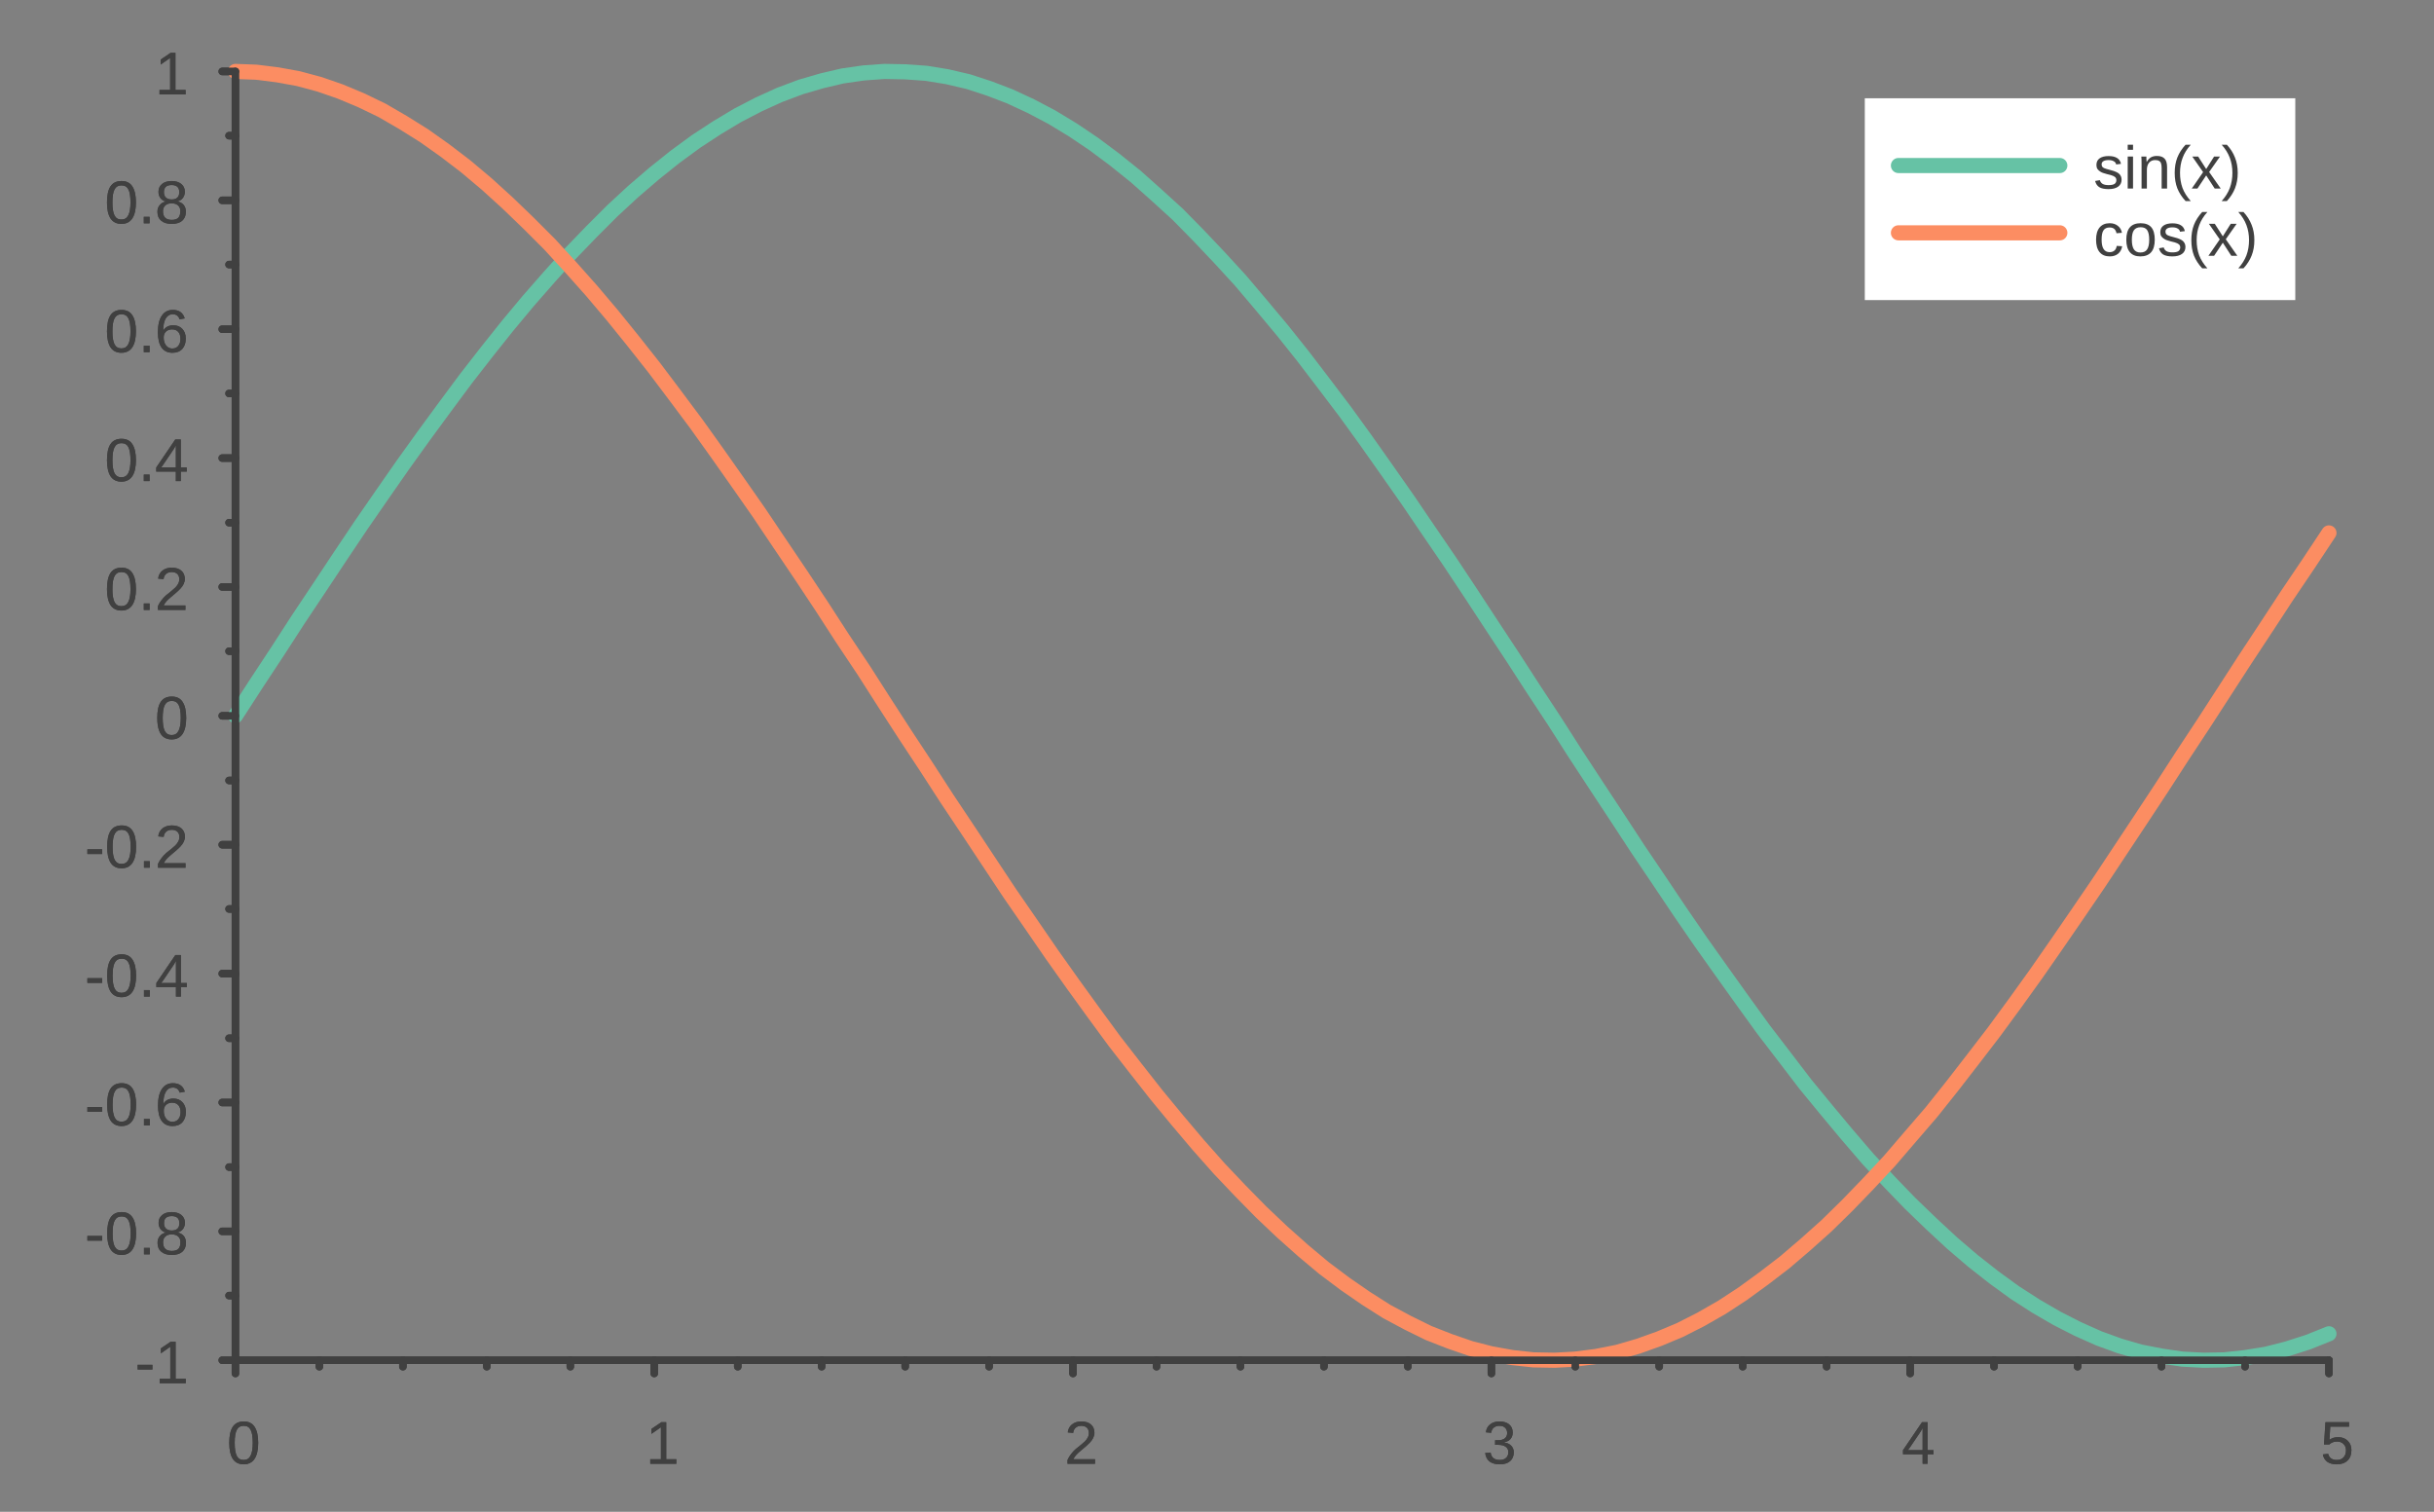 <?xml version="1.0" encoding="UTF-8"?>
<svg xmlns="http://www.w3.org/2000/svg" xmlns:xlink="http://www.w3.org/1999/xlink" width="322pt" height="200pt" viewBox="0 0 322 200" version="1.1">
<rect x="0" y="0" width="322" height="200" fill="#808080" stroke="none"/>
<defs>
<g>
<symbol overflow="visible" id="glyph0-0">
<path style="stroke:none;" d="M 0.797 -5.5 L 5.203 -5.5 L 5.203 0 L 0.797 0 Z M 1.094 -5.203 L 1.094 -0.297 L 4.906 -0.297 L 4.906 -5.203 Z M 1.094 -5.203 "/>
</symbol>
<symbol overflow="visible" id="glyph0-1">
<path style="stroke:none;" d="M 0.359 -1.812 L 0.359 -2.438 L 2.312 -2.438 L 2.312 -1.812 Z M 0.359 -1.812 "/>
</symbol>
<symbol overflow="visible" id="glyph0-2">
<path style="stroke:none;" d="M 0.609 0 L 0.609 -0.594 L 2.016 -0.594 L 2.016 -4.828 L 0.766 -3.953 L 0.766 -4.609 L 2.078 -5.5 L 2.719 -5.5 L 2.719 -0.594 L 4.062 -0.594 L 4.062 0 Z M 0.609 0 "/>
</symbol>
<symbol overflow="visible" id="glyph0-3">
<path style="stroke:none;" d="M 4.141 -2.75 C 4.141 -1.832 3.977 -1.129 3.656 -0.641 C 3.332 -0.16 2.852 0.078 2.219 0.078 C 1.582 0.078 1.102 -0.16 0.781 -0.641 C 0.469 -1.129 0.312 -1.832 0.312 -2.75 C 0.312 -3.695 0.461 -4.406 0.766 -4.875 C 1.078 -5.352 1.566 -5.594 2.234 -5.594 C 2.891 -5.594 3.367 -5.352 3.672 -4.875 C 3.984 -4.395 4.141 -3.688 4.141 -2.75 Z M 3.422 -2.75 C 3.422 -3.551 3.328 -4.129 3.141 -4.484 C 2.961 -4.836 2.66 -5.016 2.234 -5.016 C 1.805 -5.016 1.5 -4.836 1.312 -4.484 C 1.125 -4.141 1.031 -3.562 1.031 -2.75 C 1.031 -1.969 1.125 -1.395 1.312 -1.031 C 1.5 -0.676 1.801 -0.5 2.219 -0.5 C 2.633 -0.5 2.938 -0.68 3.125 -1.047 C 3.32 -1.422 3.422 -1.988 3.422 -2.75 Z M 3.422 -2.75 "/>
</symbol>
<symbol overflow="visible" id="glyph0-4">
<path style="stroke:none;" d="M 0.734 0 L 0.734 -0.859 L 1.5 -0.859 L 1.5 0 Z M 0.734 0 "/>
</symbol>
<symbol overflow="visible" id="glyph0-5">
<path style="stroke:none;" d="M 4.109 -1.531 C 4.109 -1.031 3.945 -0.633 3.625 -0.344 C 3.301 -0.062 2.836 0.078 2.234 0.078 C 1.641 0.078 1.176 -0.062 0.844 -0.344 C 0.508 -0.625 0.344 -1.02 0.344 -1.531 C 0.344 -1.883 0.445 -2.18 0.656 -2.422 C 0.863 -2.672 1.129 -2.82 1.453 -2.875 L 1.453 -2.891 C 1.148 -2.961 0.91 -3.113 0.734 -3.344 C 0.566 -3.582 0.484 -3.859 0.484 -4.172 C 0.484 -4.598 0.641 -4.941 0.953 -5.203 C 1.266 -5.461 1.688 -5.594 2.219 -5.594 C 2.758 -5.594 3.188 -5.461 3.5 -5.203 C 3.812 -4.953 3.969 -4.609 3.969 -4.172 C 3.969 -3.859 3.879 -3.582 3.703 -3.344 C 3.523 -3.113 3.285 -2.969 2.984 -2.906 L 2.984 -2.891 C 3.336 -2.828 3.613 -2.676 3.812 -2.438 C 4.008 -2.195 4.109 -1.895 4.109 -1.531 Z M 3.234 -4.125 C 3.234 -4.75 2.895 -5.062 2.219 -5.062 C 1.883 -5.062 1.629 -4.984 1.453 -4.828 C 1.285 -4.672 1.203 -4.438 1.203 -4.125 C 1.203 -3.812 1.289 -3.57 1.469 -3.406 C 1.645 -3.238 1.895 -3.156 2.219 -3.156 C 2.551 -3.156 2.801 -3.234 2.969 -3.391 C 3.145 -3.547 3.234 -3.789 3.234 -4.125 Z M 3.375 -1.609 C 3.375 -1.941 3.27 -2.195 3.062 -2.375 C 2.863 -2.551 2.582 -2.641 2.219 -2.641 C 1.852 -2.641 1.57 -2.547 1.375 -2.359 C 1.176 -2.172 1.078 -1.914 1.078 -1.594 C 1.078 -0.832 1.461 -0.453 2.234 -0.453 C 2.617 -0.453 2.906 -0.539 3.094 -0.719 C 3.281 -0.906 3.375 -1.203 3.375 -1.609 Z M 3.375 -1.609 "/>
</symbol>
<symbol overflow="visible" id="glyph0-6">
<path style="stroke:none;" d="M 4.094 -1.797 C 4.094 -1.223 3.938 -0.766 3.625 -0.422 C 3.312 -0.086 2.879 0.078 2.328 0.078 C 1.703 0.078 1.223 -0.148 0.891 -0.609 C 0.566 -1.078 0.406 -1.75 0.406 -2.625 C 0.406 -3.582 0.578 -4.316 0.922 -4.828 C 1.266 -5.336 1.75 -5.594 2.375 -5.594 C 3.207 -5.594 3.734 -5.219 3.953 -4.469 L 3.281 -4.344 C 3.133 -4.789 2.832 -5.016 2.375 -5.016 C 1.969 -5.016 1.656 -4.828 1.438 -4.453 C 1.219 -4.078 1.109 -3.535 1.109 -2.828 C 1.234 -3.066 1.41 -3.25 1.641 -3.375 C 1.879 -3.5 2.145 -3.562 2.438 -3.562 C 2.945 -3.562 3.348 -3.398 3.641 -3.078 C 3.941 -2.766 4.094 -2.336 4.094 -1.797 Z M 3.391 -1.766 C 3.391 -2.172 3.289 -2.477 3.094 -2.688 C 2.895 -2.906 2.625 -3.016 2.281 -3.016 C 1.945 -3.016 1.676 -2.914 1.469 -2.719 C 1.27 -2.531 1.172 -2.27 1.172 -1.938 C 1.172 -1.508 1.273 -1.16 1.484 -0.891 C 1.703 -0.617 1.973 -0.484 2.297 -0.484 C 2.641 -0.484 2.906 -0.598 3.094 -0.828 C 3.289 -1.055 3.391 -1.367 3.391 -1.766 Z M 3.391 -1.766 "/>
</symbol>
<symbol overflow="visible" id="glyph0-7">
<path style="stroke:none;" d="M 3.438 -1.25 L 3.438 0 L 2.781 0 L 2.781 -1.25 L 0.188 -1.25 L 0.188 -1.797 L 2.703 -5.5 L 3.438 -5.5 L 3.438 -1.797 L 4.219 -1.797 L 4.219 -1.25 Z M 2.781 -4.719 C 2.77 -4.695 2.727 -4.625 2.656 -4.5 C 2.594 -4.383 2.547 -4.301 2.516 -4.25 L 1.109 -2.172 L 0.891 -1.875 L 0.828 -1.797 L 2.781 -1.797 Z M 2.781 -4.719 "/>
</symbol>
<symbol overflow="visible" id="glyph0-8">
<path style="stroke:none;" d="M 0.406 0 L 0.406 -0.5 C 0.539 -0.801 0.703 -1.066 0.891 -1.297 C 1.078 -1.535 1.273 -1.75 1.484 -1.938 C 1.703 -2.125 1.914 -2.297 2.125 -2.453 C 2.332 -2.617 2.52 -2.781 2.688 -2.938 C 2.852 -3.102 2.984 -3.273 3.078 -3.453 C 3.18 -3.629 3.234 -3.832 3.234 -4.062 C 3.234 -4.363 3.145 -4.598 2.969 -4.766 C 2.789 -4.93 2.547 -5.016 2.234 -5.016 C 1.93 -5.016 1.68 -4.93 1.484 -4.766 C 1.297 -4.598 1.188 -4.367 1.156 -4.078 L 0.438 -4.141 C 0.488 -4.586 0.676 -4.941 1 -5.203 C 1.32 -5.461 1.734 -5.594 2.234 -5.594 C 2.785 -5.594 3.211 -5.457 3.516 -5.188 C 3.816 -4.926 3.969 -4.555 3.969 -4.078 C 3.969 -3.867 3.914 -3.656 3.812 -3.438 C 3.719 -3.227 3.57 -3.02 3.375 -2.812 C 3.188 -2.602 2.82 -2.273 2.281 -1.828 C 1.977 -1.586 1.738 -1.367 1.562 -1.172 C 1.383 -0.973 1.254 -0.781 1.172 -0.594 L 4.047 -0.594 L 4.047 0 Z M 0.406 0 "/>
</symbol>
<symbol overflow="visible" id="glyph0-9">
<path style="stroke:none;" d=""/>
</symbol>
<symbol overflow="visible" id="glyph0-10">
<path style="stroke:none;" d="M 4.094 -1.516 C 4.094 -1.016 3.93 -0.625 3.609 -0.344 C 3.285 -0.062 2.828 0.078 2.234 0.078 C 1.672 0.078 1.223 -0.047 0.891 -0.297 C 0.566 -0.547 0.375 -0.922 0.312 -1.422 L 1.031 -1.484 C 1.125 -0.828 1.523 -0.5 2.234 -0.5 C 2.586 -0.5 2.863 -0.586 3.062 -0.766 C 3.27 -0.941 3.375 -1.203 3.375 -1.547 C 3.375 -1.848 3.254 -2.082 3.016 -2.25 C 2.785 -2.414 2.457 -2.5 2.031 -2.5 L 1.625 -2.5 L 1.625 -3.109 L 2.016 -3.109 C 2.398 -3.109 2.695 -3.191 2.906 -3.359 C 3.113 -3.523 3.219 -3.758 3.219 -4.062 C 3.219 -4.352 3.129 -4.582 2.953 -4.75 C 2.785 -4.926 2.531 -5.016 2.188 -5.016 C 1.883 -5.016 1.633 -4.93 1.438 -4.766 C 1.25 -4.609 1.141 -4.383 1.109 -4.094 L 0.406 -4.156 C 0.457 -4.602 0.641 -4.953 0.953 -5.203 C 1.273 -5.461 1.691 -5.594 2.203 -5.594 C 2.754 -5.594 3.18 -5.461 3.484 -5.203 C 3.797 -4.941 3.953 -4.582 3.953 -4.125 C 3.953 -3.781 3.852 -3.492 3.656 -3.266 C 3.457 -3.047 3.172 -2.898 2.797 -2.828 L 2.797 -2.812 C 3.203 -2.77 3.52 -2.629 3.75 -2.391 C 3.977 -2.16 4.094 -1.867 4.094 -1.516 Z M 4.094 -1.516 "/>
</symbol>
<symbol overflow="visible" id="glyph0-11">
<path style="stroke:none;" d="M 4.109 -1.797 C 4.109 -1.211 3.938 -0.754 3.594 -0.422 C 3.25 -0.086 2.77 0.078 2.156 0.078 C 1.645 0.078 1.234 -0.031 0.922 -0.25 C 0.609 -0.477 0.41 -0.805 0.328 -1.234 L 1.031 -1.312 C 1.176 -0.77 1.555 -0.5 2.172 -0.5 C 2.555 -0.5 2.852 -0.613 3.062 -0.844 C 3.281 -1.07 3.391 -1.383 3.391 -1.781 C 3.391 -2.125 3.281 -2.398 3.062 -2.609 C 2.844 -2.828 2.551 -2.938 2.188 -2.938 C 2 -2.938 1.82 -2.906 1.656 -2.844 C 1.5 -2.789 1.336 -2.691 1.172 -2.547 L 0.484 -2.547 L 0.672 -5.5 L 3.797 -5.5 L 3.797 -4.906 L 1.312 -4.906 L 1.203 -3.156 C 1.504 -3.395 1.883 -3.516 2.344 -3.516 C 2.883 -3.516 3.312 -3.352 3.625 -3.031 C 3.945 -2.719 4.109 -2.305 4.109 -1.797 Z M 4.109 -1.797 "/>
</symbol>
<symbol overflow="visible" id="glyph0-12">
<path style="stroke:none;" d="M 3.719 -1.172 C 3.719 -0.773 3.566 -0.469 3.266 -0.25 C 2.961 -0.031 2.539 0.078 2 0.078 C 1.469 0.078 1.062 -0.004 0.781 -0.172 C 0.5 -0.348 0.312 -0.625 0.219 -1 L 0.844 -1.109 C 0.906 -0.891 1.031 -0.723 1.219 -0.609 C 1.406 -0.504 1.664 -0.453 2 -0.453 C 2.352 -0.453 2.613 -0.504 2.781 -0.609 C 2.945 -0.723 3.031 -0.891 3.031 -1.109 C 3.031 -1.273 2.973 -1.41 2.859 -1.516 C 2.742 -1.617 2.555 -1.707 2.297 -1.781 L 1.797 -1.906 C 1.391 -2.008 1.102 -2.113 0.938 -2.219 C 0.77 -2.32 0.633 -2.441 0.531 -2.578 C 0.438 -2.723 0.391 -2.898 0.391 -3.109 C 0.391 -3.492 0.523 -3.785 0.797 -3.984 C 1.078 -4.191 1.477 -4.297 2 -4.297 C 2.469 -4.297 2.836 -4.211 3.109 -4.047 C 3.391 -3.879 3.566 -3.617 3.641 -3.266 L 3 -3.188 C 2.969 -3.375 2.863 -3.516 2.688 -3.609 C 2.52 -3.711 2.289 -3.766 2 -3.766 C 1.688 -3.766 1.453 -3.711 1.297 -3.609 C 1.148 -3.516 1.078 -3.375 1.078 -3.188 C 1.078 -3.062 1.109 -2.957 1.172 -2.875 C 1.234 -2.801 1.32 -2.738 1.438 -2.688 C 1.562 -2.633 1.82 -2.555 2.219 -2.453 C 2.594 -2.359 2.859 -2.27 3.016 -2.188 C 3.18 -2.113 3.312 -2.031 3.406 -1.938 C 3.508 -1.844 3.586 -1.727 3.641 -1.594 C 3.691 -1.469 3.719 -1.328 3.719 -1.172 Z M 3.719 -1.172 "/>
</symbol>
<symbol overflow="visible" id="glyph0-13">
<path style="stroke:none;" d="M 0.531 -5.125 L 0.531 -5.797 L 1.234 -5.797 L 1.234 -5.125 Z M 0.531 0 L 0.531 -4.234 L 1.234 -4.234 L 1.234 0 Z M 0.531 0 "/>
</symbol>
<symbol overflow="visible" id="glyph0-14">
<path style="stroke:none;" d="M 3.219 0 L 3.219 -2.688 C 3.219 -2.957 3.191 -3.172 3.141 -3.328 C 3.086 -3.484 3 -3.594 2.875 -3.656 C 2.758 -3.727 2.586 -3.766 2.359 -3.766 C 2.016 -3.766 1.742 -3.645 1.547 -3.406 C 1.359 -3.176 1.266 -2.859 1.266 -2.453 L 1.266 0 L 0.562 0 L 0.562 -3.328 C 0.562 -3.816 0.551 -4.117 0.531 -4.234 L 1.203 -4.234 C 1.203 -4.211 1.203 -4.172 1.203 -4.109 C 1.203 -4.055 1.203 -3.992 1.203 -3.922 C 1.211 -3.848 1.223 -3.707 1.234 -3.5 C 1.398 -3.789 1.586 -4 1.797 -4.125 C 2.016 -4.25 2.281 -4.312 2.594 -4.312 C 3.051 -4.312 3.391 -4.191 3.609 -3.953 C 3.828 -3.723 3.938 -3.344 3.938 -2.812 L 3.938 0 Z M 3.219 0 "/>
</symbol>
<symbol overflow="visible" id="glyph0-15">
<path style="stroke:none;" d="M 0.5 -2.078 C 0.5 -2.828 0.613 -3.5 0.844 -4.094 C 1.082 -4.695 1.445 -5.266 1.938 -5.797 L 2.625 -5.797 C 2.133 -5.254 1.773 -4.676 1.547 -4.062 C 1.316 -3.457 1.203 -2.797 1.203 -2.078 C 1.203 -1.348 1.312 -0.68 1.531 -0.078 C 1.758 0.523 2.125 1.102 2.625 1.656 L 1.938 1.656 C 1.445 1.125 1.082 0.562 0.844 -0.031 C 0.613 -0.633 0.5 -1.312 0.5 -2.062 Z M 0.5 -2.078 "/>
</symbol>
<symbol overflow="visible" id="glyph0-16">
<path style="stroke:none;" d="M 3.125 0 L 2 -1.734 L 0.844 0 L 0.094 0 L 1.594 -2.172 L 0.156 -4.234 L 0.938 -4.234 L 2 -2.578 L 3.047 -4.234 L 3.828 -4.234 L 2.391 -2.188 L 3.922 0 Z M 3.125 0 "/>
</symbol>
<symbol overflow="visible" id="glyph0-17">
<path style="stroke:none;" d="M 2.172 -2.062 C 2.172 -1.312 2.051 -0.633 1.812 -0.031 C 1.582 0.562 1.223 1.125 0.734 1.656 L 0.047 1.656 C 0.535 1.113 0.895 0.539 1.125 -0.062 C 1.352 -0.676 1.469 -1.348 1.469 -2.078 C 1.469 -2.797 1.352 -3.457 1.125 -4.062 C 0.895 -4.676 0.535 -5.254 0.047 -5.797 L 0.734 -5.797 C 1.223 -5.266 1.582 -4.695 1.812 -4.094 C 2.051 -3.5 2.172 -2.828 2.172 -2.078 Z M 2.172 -2.062 "/>
</symbol>
<symbol overflow="visible" id="glyph0-18">
<path style="stroke:none;" d="M 1.078 -2.141 C 1.078 -1.578 1.164 -1.16 1.344 -0.891 C 1.52 -0.617 1.785 -0.484 2.141 -0.484 C 2.391 -0.484 2.598 -0.551 2.766 -0.688 C 2.93 -0.82 3.035 -1.031 3.078 -1.312 L 3.797 -1.266 C 3.734 -0.859 3.555 -0.531 3.266 -0.281 C 2.973 -0.039 2.602 0.078 2.156 0.078 C 1.57 0.078 1.125 -0.109 0.812 -0.484 C 0.5 -0.859 0.344 -1.406 0.344 -2.125 C 0.344 -2.832 0.5 -3.375 0.812 -3.75 C 1.125 -4.125 1.57 -4.312 2.156 -4.312 C 2.582 -4.312 2.938 -4.195 3.219 -3.969 C 3.508 -3.75 3.691 -3.441 3.766 -3.047 L 3.047 -2.984 C 3.004 -3.223 2.91 -3.41 2.766 -3.547 C 2.617 -3.68 2.41 -3.75 2.141 -3.75 C 1.766 -3.75 1.492 -3.625 1.328 -3.375 C 1.16 -3.133 1.078 -2.723 1.078 -2.141 Z M 1.078 -2.141 "/>
</symbol>
<symbol overflow="visible" id="glyph0-19">
<path style="stroke:none;" d="M 4.109 -2.125 C 4.109 -1.383 3.945 -0.832 3.625 -0.469 C 3.301 -0.102 2.828 0.078 2.203 0.078 C 1.586 0.078 1.125 -0.109 0.812 -0.484 C 0.5 -0.859 0.344 -1.406 0.344 -2.125 C 0.344 -3.582 0.973 -4.312 2.234 -4.312 C 2.879 -4.312 3.352 -4.129 3.656 -3.766 C 3.957 -3.41 4.109 -2.863 4.109 -2.125 Z M 3.375 -2.125 C 3.375 -2.707 3.285 -3.129 3.109 -3.391 C 2.941 -3.648 2.656 -3.781 2.25 -3.781 C 1.832 -3.781 1.531 -3.645 1.344 -3.375 C 1.164 -3.113 1.078 -2.695 1.078 -2.125 C 1.078 -1.562 1.164 -1.141 1.344 -0.859 C 1.531 -0.578 1.816 -0.438 2.203 -0.438 C 2.617 -0.438 2.914 -0.57 3.094 -0.844 C 3.281 -1.113 3.375 -1.539 3.375 -2.125 Z M 3.375 -2.125 "/>
</symbol>
</g>
</defs>
<g id="surface1">
<path style="fill:none;stroke-width:1;stroke-linecap:round;stroke-linejoin:round;stroke:rgb(25.098%,25.098%,25.098%);stroke-opacity:1;stroke-miterlimit:10;" d="M 31.148 179.949 L 29.398 179.949 "/>
<g style="fill:rgb(25.098%,25.098%,25.098%);fill-opacity:1;">
  <use xlink:href="#glyph0-1" x="17.85" y="182.992"/>
  <use xlink:href="#glyph0-2" x="20.514" y="182.992"/>
</g>
<path style="fill:none;stroke-width:1;stroke-linecap:round;stroke-linejoin:round;stroke:rgb(25.098%,25.098%,25.098%);stroke-opacity:1;stroke-miterlimit:10;" d="M 31.148 171.398 L 30.301 171.398 "/>
<path style="fill:none;stroke-width:1;stroke-linecap:round;stroke-linejoin:round;stroke:rgb(25.098%,25.098%,25.098%);stroke-opacity:1;stroke-miterlimit:10;" d="M 31.148 162.898 L 29.398 162.898 "/>
<g style="fill:rgb(25.098%,25.098%,25.098%);fill-opacity:1;">
  <use xlink:href="#glyph0-1" x="11.2" y="165.942"/>
  <use xlink:href="#glyph0-3" x="13.864" y="165.942"/>
  <use xlink:href="#glyph0-4" x="18.312" y="165.942"/>
</g>
<g style="fill:rgb(25.098%,25.098%,25.098%);fill-opacity:1;">
  <use xlink:href="#glyph0-5" x="20.496" y="165.942"/>
</g>
<path style="fill:none;stroke-width:1;stroke-linecap:round;stroke-linejoin:round;stroke:rgb(25.098%,25.098%,25.098%);stroke-opacity:1;stroke-miterlimit:10;" d="M 31.148 154.398 L 30.301 154.398 "/>
<path style="fill:none;stroke-width:1;stroke-linecap:round;stroke-linejoin:round;stroke:rgb(25.098%,25.098%,25.098%);stroke-opacity:1;stroke-miterlimit:10;" d="M 31.148 145.852 L 29.398 145.852 "/>
<g style="fill:rgb(25.098%,25.098%,25.098%);fill-opacity:1;">
  <use xlink:href="#glyph0-1" x="11.2" y="148.892"/>
  <use xlink:href="#glyph0-3" x="13.864" y="148.892"/>
  <use xlink:href="#glyph0-4" x="18.312" y="148.892"/>
</g>
<g style="fill:rgb(25.098%,25.098%,25.098%);fill-opacity:1;">
  <use xlink:href="#glyph0-6" x="20.496" y="148.892"/>
</g>
<path style="fill:none;stroke-width:1;stroke-linecap:round;stroke-linejoin:round;stroke:rgb(25.098%,25.098%,25.098%);stroke-opacity:1;stroke-miterlimit:10;" d="M 31.148 137.352 L 30.301 137.352 "/>
<path style="fill:none;stroke-width:1;stroke-linecap:round;stroke-linejoin:round;stroke:rgb(25.098%,25.098%,25.098%);stroke-opacity:1;stroke-miterlimit:10;" d="M 31.148 128.801 L 29.398 128.801 "/>
<g style="fill:rgb(25.098%,25.098%,25.098%);fill-opacity:1;">
  <use xlink:href="#glyph0-1" x="11.2" y="131.842"/>
  <use xlink:href="#glyph0-3" x="13.864" y="131.842"/>
  <use xlink:href="#glyph0-4" x="18.312" y="131.842"/>
</g>
<g style="fill:rgb(25.098%,25.098%,25.098%);fill-opacity:1;">
  <use xlink:href="#glyph0-7" x="20.496" y="131.842"/>
</g>
<path style="fill:none;stroke-width:1;stroke-linecap:round;stroke-linejoin:round;stroke:rgb(25.098%,25.098%,25.098%);stroke-opacity:1;stroke-miterlimit:10;" d="M 31.148 120.25 L 30.301 120.25 "/>
<path style="fill:none;stroke-width:1;stroke-linecap:round;stroke-linejoin:round;stroke:rgb(25.098%,25.098%,25.098%);stroke-opacity:1;stroke-miterlimit:10;" d="M 31.148 111.75 L 29.398 111.75 "/>
<g style="fill:rgb(25.098%,25.098%,25.098%);fill-opacity:1;">
  <use xlink:href="#glyph0-1" x="11.2" y="114.792"/>
  <use xlink:href="#glyph0-3" x="13.864" y="114.792"/>
  <use xlink:href="#glyph0-4" x="18.312" y="114.792"/>
</g>
<g style="fill:rgb(25.098%,25.098%,25.098%);fill-opacity:1;">
  <use xlink:href="#glyph0-8" x="20.496" y="114.792"/>
</g>
<path style="fill:none;stroke-width:1;stroke-linecap:round;stroke-linejoin:round;stroke:rgb(25.098%,25.098%,25.098%);stroke-opacity:1;stroke-miterlimit:10;" d="M 31.148 103.25 L 30.301 103.25 "/>
<path style="fill:none;stroke-width:1;stroke-linecap:round;stroke-linejoin:round;stroke:rgb(25.098%,25.098%,25.098%);stroke-opacity:1;stroke-miterlimit:10;" d="M 31.148 94.699 L 29.398 94.699 "/>
<g style="fill:rgb(25.098%,25.098%,25.098%);fill-opacity:1;">
  <use xlink:href="#glyph0-9" x="18.3" y="97.742"/>
</g>
<g style="fill:rgb(25.098%,25.098%,25.098%);fill-opacity:1;">
  <use xlink:href="#glyph0-3" x="20.492" y="97.742"/>
</g>
<path style="fill:none;stroke-width:1;stroke-linecap:round;stroke-linejoin:round;stroke:rgb(25.098%,25.098%,25.098%);stroke-opacity:1;stroke-miterlimit:10;" d="M 31.148 86.148 L 30.301 86.148 "/>
<path style="fill:none;stroke-width:1;stroke-linecap:round;stroke-linejoin:round;stroke:rgb(25.098%,25.098%,25.098%);stroke-opacity:1;stroke-miterlimit:10;" d="M 31.148 77.648 L 29.398 77.648 "/>
<g style="fill:rgb(25.098%,25.098%,25.098%);fill-opacity:1;">
  <use xlink:href="#glyph0-9" x="11.65" y="80.692"/>
</g>
<g style="fill:rgb(25.098%,25.098%,25.098%);fill-opacity:1;">
  <use xlink:href="#glyph0-3" x="13.842" y="80.692"/>
  <use xlink:href="#glyph0-4" x="18.29" y="80.692"/>
</g>
<g style="fill:rgb(25.098%,25.098%,25.098%);fill-opacity:1;">
  <use xlink:href="#glyph0-8" x="20.482" y="80.692"/>
</g>
<path style="fill:none;stroke-width:1;stroke-linecap:round;stroke-linejoin:round;stroke:rgb(25.098%,25.098%,25.098%);stroke-opacity:1;stroke-miterlimit:10;" d="M 31.148 69.148 L 30.301 69.148 "/>
<path style="fill:none;stroke-width:1;stroke-linecap:round;stroke-linejoin:round;stroke:rgb(25.098%,25.098%,25.098%);stroke-opacity:1;stroke-miterlimit:10;" d="M 31.148 60.602 L 29.398 60.602 "/>
<g style="fill:rgb(25.098%,25.098%,25.098%);fill-opacity:1;">
  <use xlink:href="#glyph0-9" x="11.65" y="63.642"/>
</g>
<g style="fill:rgb(25.098%,25.098%,25.098%);fill-opacity:1;">
  <use xlink:href="#glyph0-3" x="13.842" y="63.642"/>
  <use xlink:href="#glyph0-4" x="18.29" y="63.642"/>
</g>
<g style="fill:rgb(25.098%,25.098%,25.098%);fill-opacity:1;">
  <use xlink:href="#glyph0-7" x="20.482" y="63.642"/>
</g>
<path style="fill:none;stroke-width:1;stroke-linecap:round;stroke-linejoin:round;stroke:rgb(25.098%,25.098%,25.098%);stroke-opacity:1;stroke-miterlimit:10;" d="M 31.148 52.051 L 30.301 52.051 "/>
<path style="fill:none;stroke-width:1;stroke-linecap:round;stroke-linejoin:round;stroke:rgb(25.098%,25.098%,25.098%);stroke-opacity:1;stroke-miterlimit:10;" d="M 31.148 43.551 L 29.398 43.551 "/>
<g style="fill:rgb(25.098%,25.098%,25.098%);fill-opacity:1;">
  <use xlink:href="#glyph0-9" x="11.65" y="46.592"/>
</g>
<g style="fill:rgb(25.098%,25.098%,25.098%);fill-opacity:1;">
  <use xlink:href="#glyph0-3" x="13.842" y="46.592"/>
  <use xlink:href="#glyph0-4" x="18.29" y="46.592"/>
</g>
<g style="fill:rgb(25.098%,25.098%,25.098%);fill-opacity:1;">
  <use xlink:href="#glyph0-6" x="20.482" y="46.592"/>
</g>
<path style="fill:none;stroke-width:1;stroke-linecap:round;stroke-linejoin:round;stroke:rgb(25.098%,25.098%,25.098%);stroke-opacity:1;stroke-miterlimit:10;" d="M 31.148 35 L 30.301 35 "/>
<path style="fill:none;stroke-width:1;stroke-linecap:round;stroke-linejoin:round;stroke:rgb(25.098%,25.098%,25.098%);stroke-opacity:1;stroke-miterlimit:10;" d="M 31.148 26.5 L 29.398 26.5 "/>
<g style="fill:rgb(25.098%,25.098%,25.098%);fill-opacity:1;">
  <use xlink:href="#glyph0-9" x="11.65" y="29.542"/>
</g>
<g style="fill:rgb(25.098%,25.098%,25.098%);fill-opacity:1;">
  <use xlink:href="#glyph0-3" x="13.842" y="29.542"/>
  <use xlink:href="#glyph0-4" x="18.29" y="29.542"/>
</g>
<g style="fill:rgb(25.098%,25.098%,25.098%);fill-opacity:1;">
  <use xlink:href="#glyph0-5" x="20.482" y="29.542"/>
</g>
<path style="fill:none;stroke-width:1;stroke-linecap:round;stroke-linejoin:round;stroke:rgb(25.098%,25.098%,25.098%);stroke-opacity:1;stroke-miterlimit:10;" d="M 31.148 17.949 L 30.301 17.949 "/>
<path style="fill:none;stroke-width:1;stroke-linecap:round;stroke-linejoin:round;stroke:rgb(25.098%,25.098%,25.098%);stroke-opacity:1;stroke-miterlimit:10;" d="M 31.148 9.449 L 29.398 9.449 "/>
<g style="fill:rgb(25.098%,25.098%,25.098%);fill-opacity:1;">
  <use xlink:href="#glyph0-9" x="18.3" y="12.492"/>
</g>
<g style="fill:rgb(25.098%,25.098%,25.098%);fill-opacity:1;">
  <use xlink:href="#glyph0-2" x="20.492" y="12.492"/>
</g>
<path style="fill:none;stroke-width:1;stroke-linecap:round;stroke-linejoin:round;stroke:rgb(25.098%,25.098%,25.098%);stroke-opacity:1;stroke-miterlimit:10;" d="M 31.148 179.949 L 31.148 181.699 "/>
<g style="fill:rgb(25.098%,25.098%,25.098%);fill-opacity:1;">
  <use xlink:href="#glyph0-9" x="27.825" y="193.642"/>
</g>
<g style="fill:rgb(25.098%,25.098%,25.098%);fill-opacity:1;">
  <use xlink:href="#glyph0-3" x="30.017" y="193.642"/>
</g>
<path style="fill:none;stroke-width:1;stroke-linecap:round;stroke-linejoin:round;stroke:rgb(25.098%,25.098%,25.098%);stroke-opacity:1;stroke-miterlimit:10;" d="M 42.25 179.949 L 42.25 180.801 "/>
<path style="fill:none;stroke-width:1;stroke-linecap:round;stroke-linejoin:round;stroke:rgb(25.098%,25.098%,25.098%);stroke-opacity:1;stroke-miterlimit:10;" d="M 53.301 179.949 L 53.301 180.801 "/>
<path style="fill:none;stroke-width:1;stroke-linecap:round;stroke-linejoin:round;stroke:rgb(25.098%,25.098%,25.098%);stroke-opacity:1;stroke-miterlimit:10;" d="M 64.398 179.949 L 64.398 180.801 "/>
<path style="fill:none;stroke-width:1;stroke-linecap:round;stroke-linejoin:round;stroke:rgb(25.098%,25.098%,25.098%);stroke-opacity:1;stroke-miterlimit:10;" d="M 75.449 179.949 L 75.449 180.801 "/>
<path style="fill:none;stroke-width:1;stroke-linecap:round;stroke-linejoin:round;stroke:rgb(25.098%,25.098%,25.098%);stroke-opacity:1;stroke-miterlimit:10;" d="M 86.551 179.949 L 86.551 181.699 "/>
<g style="fill:rgb(25.098%,25.098%,25.098%);fill-opacity:1;">
  <use xlink:href="#glyph0-9" x="83.225" y="193.642"/>
</g>
<g style="fill:rgb(25.098%,25.098%,25.098%);fill-opacity:1;">
  <use xlink:href="#glyph0-2" x="85.417" y="193.642"/>
</g>
<path style="fill:none;stroke-width:1;stroke-linecap:round;stroke-linejoin:round;stroke:rgb(25.098%,25.098%,25.098%);stroke-opacity:1;stroke-miterlimit:10;" d="M 97.602 179.949 L 97.602 180.801 "/>
<path style="fill:none;stroke-width:1;stroke-linecap:round;stroke-linejoin:round;stroke:rgb(25.098%,25.098%,25.098%);stroke-opacity:1;stroke-miterlimit:10;" d="M 108.699 179.949 L 108.699 180.801 "/>
<path style="fill:none;stroke-width:1;stroke-linecap:round;stroke-linejoin:round;stroke:rgb(25.098%,25.098%,25.098%);stroke-opacity:1;stroke-miterlimit:10;" d="M 119.75 179.949 L 119.75 180.801 "/>
<path style="fill:none;stroke-width:1;stroke-linecap:round;stroke-linejoin:round;stroke:rgb(25.098%,25.098%,25.098%);stroke-opacity:1;stroke-miterlimit:10;" d="M 130.852 179.949 L 130.852 180.801 "/>
<path style="fill:none;stroke-width:1;stroke-linecap:round;stroke-linejoin:round;stroke:rgb(25.098%,25.098%,25.098%);stroke-opacity:1;stroke-miterlimit:10;" d="M 141.949 179.949 L 141.949 181.699 "/>
<g style="fill:rgb(25.098%,25.098%,25.098%);fill-opacity:1;">
  <use xlink:href="#glyph0-9" x="138.625" y="193.642"/>
</g>
<g style="fill:rgb(25.098%,25.098%,25.098%);fill-opacity:1;">
  <use xlink:href="#glyph0-8" x="140.817" y="193.642"/>
</g>
<path style="fill:none;stroke-width:1;stroke-linecap:round;stroke-linejoin:round;stroke:rgb(25.098%,25.098%,25.098%);stroke-opacity:1;stroke-miterlimit:10;" d="M 153 179.949 L 153 180.801 "/>
<path style="fill:none;stroke-width:1;stroke-linecap:round;stroke-linejoin:round;stroke:rgb(25.098%,25.098%,25.098%);stroke-opacity:1;stroke-miterlimit:10;" d="M 164.102 179.949 L 164.102 180.801 "/>
<path style="fill:none;stroke-width:1;stroke-linecap:round;stroke-linejoin:round;stroke:rgb(25.098%,25.098%,25.098%);stroke-opacity:1;stroke-miterlimit:10;" d="M 175.148 179.949 L 175.148 180.801 "/>
<path style="fill:none;stroke-width:1;stroke-linecap:round;stroke-linejoin:round;stroke:rgb(25.098%,25.098%,25.098%);stroke-opacity:1;stroke-miterlimit:10;" d="M 186.25 179.949 L 186.25 180.801 "/>
<path style="fill:none;stroke-width:1;stroke-linecap:round;stroke-linejoin:round;stroke:rgb(25.098%,25.098%,25.098%);stroke-opacity:1;stroke-miterlimit:10;" d="M 197.301 179.949 L 197.301 181.699 "/>
<g style="fill:rgb(25.098%,25.098%,25.098%);fill-opacity:1;">
  <use xlink:href="#glyph0-9" x="193.975" y="193.642"/>
</g>
<g style="fill:rgb(25.098%,25.098%,25.098%);fill-opacity:1;">
  <use xlink:href="#glyph0-10" x="196.167" y="193.642"/>
</g>
<path style="fill:none;stroke-width:1;stroke-linecap:round;stroke-linejoin:round;stroke:rgb(25.098%,25.098%,25.098%);stroke-opacity:1;stroke-miterlimit:10;" d="M 208.398 179.949 L 208.398 180.801 "/>
<path style="fill:none;stroke-width:1;stroke-linecap:round;stroke-linejoin:round;stroke:rgb(25.098%,25.098%,25.098%);stroke-opacity:1;stroke-miterlimit:10;" d="M 219.5 179.949 L 219.5 180.801 "/>
<path style="fill:none;stroke-width:1;stroke-linecap:round;stroke-linejoin:round;stroke:rgb(25.098%,25.098%,25.098%);stroke-opacity:1;stroke-miterlimit:10;" d="M 230.551 179.949 L 230.551 180.801 "/>
<path style="fill:none;stroke-width:1;stroke-linecap:round;stroke-linejoin:round;stroke:rgb(25.098%,25.098%,25.098%);stroke-opacity:1;stroke-miterlimit:10;" d="M 241.648 179.949 L 241.648 180.801 "/>
<path style="fill:none;stroke-width:1;stroke-linecap:round;stroke-linejoin:round;stroke:rgb(25.098%,25.098%,25.098%);stroke-opacity:1;stroke-miterlimit:10;" d="M 252.699 179.949 L 252.699 181.699 "/>
<g style="fill:rgb(25.098%,25.098%,25.098%);fill-opacity:1;">
  <use xlink:href="#glyph0-9" x="249.375" y="193.642"/>
</g>
<g style="fill:rgb(25.098%,25.098%,25.098%);fill-opacity:1;">
  <use xlink:href="#glyph0-7" x="251.567" y="193.642"/>
</g>
<path style="fill:none;stroke-width:1;stroke-linecap:round;stroke-linejoin:round;stroke:rgb(25.098%,25.098%,25.098%);stroke-opacity:1;stroke-miterlimit:10;" d="M 263.801 179.949 L 263.801 180.801 "/>
<path style="fill:none;stroke-width:1;stroke-linecap:round;stroke-linejoin:round;stroke:rgb(25.098%,25.098%,25.098%);stroke-opacity:1;stroke-miterlimit:10;" d="M 274.852 179.949 L 274.852 180.801 "/>
<path style="fill:none;stroke-width:1;stroke-linecap:round;stroke-linejoin:round;stroke:rgb(25.098%,25.098%,25.098%);stroke-opacity:1;stroke-miterlimit:10;" d="M 285.949 179.949 L 285.949 180.801 "/>
<path style="fill:none;stroke-width:1;stroke-linecap:round;stroke-linejoin:round;stroke:rgb(25.098%,25.098%,25.098%);stroke-opacity:1;stroke-miterlimit:10;" d="M 297 179.949 L 297 180.801 "/>
<path style="fill:none;stroke-width:1;stroke-linecap:round;stroke-linejoin:round;stroke:rgb(25.098%,25.098%,25.098%);stroke-opacity:1;stroke-miterlimit:10;" d="M 308.102 179.949 L 308.102 181.699 "/>
<g style="fill:rgb(25.098%,25.098%,25.098%);fill-opacity:1;">
  <use xlink:href="#glyph0-9" x="304.775" y="193.642"/>
</g>
<g style="fill:rgb(25.098%,25.098%,25.098%);fill-opacity:1;">
  <use xlink:href="#glyph0-11" x="306.967" y="193.642"/>
</g>
<path style="fill:none;stroke-width:1;stroke-linecap:round;stroke-linejoin:round;stroke:rgb(25.098%,25.098%,25.098%);stroke-opacity:1;stroke-miterlimit:10;" d="M 31.148 9.449 L 31.148 179.949 L 308.102 179.949 "/>
<path style="fill:none;stroke-width:2;stroke-linecap:round;stroke-linejoin:round;stroke:rgb(39.999%,76.077%,64.705%);stroke-opacity:1;stroke-miterlimit:10;" d="M 31.148 94.699 L 33.898 90.449 L 36.699 86.199 L 39.449 81.949 L 42.25 77.75 L 45 73.602 L 47.75 69.5 L 50.551 65.449 L 53.301 61.5 L 56.102 57.602 L 58.852 53.852 L 61.602 50.148 L 64.398 46.551 L 67.148 43.102 L 69.898 39.801 L 72.699 36.602 L 75.449 33.551 L 78.25 30.648 L 81 27.898 L 83.75 25.352 L 86.551 22.949 L 89.301 20.75 L 92.102 18.699 L 94.852 16.898 L 97.602 15.25 L 100.398 13.801 L 103.148 12.551 L 105.949 11.5 L 108.699 10.699 L 111.449 10.051 L 114.25 9.648 L 117 9.449 L 119.75 9.5 L 122.551 9.699 L 125.301 10.148 L 128.102 10.801 L 130.852 11.699 L 133.602 12.75 L 136.398 14.051 L 139.148 15.5 L 141.949 17.199 L 144.699 19.051 L 147.449 21.102 L 150.25 23.352 L 153 25.801 L 155.801 28.352 L 158.551 31.148 L 161.301 34.051 L 164.102 37.102 L 166.852 40.352 L 169.648 43.699 L 172.398 47.148 L 175.148 50.75 L 177.949 54.449 L 180.699 58.25 L 183.449 62.148 L 186.25 66.148 L 189 70.199 L 191.801 74.301 L 194.551 78.449 L 197.301 82.648 L 200.102 86.898 L 202.852 91.148 L 205.648 95.398 L 208.398 99.699 L 211.148 103.898 L 213.949 108.148 L 216.699 112.352 L 219.5 116.5 L 222.25 120.602 L 225 124.602 L 227.801 128.551 L 230.551 132.398 L 233.301 136.199 L 236.102 139.852 L 238.852 143.449 L 241.648 146.852 L 244.398 150.148 L 247.148 153.352 L 249.949 156.352 L 252.699 159.199 L 255.5 161.898 L 258.25 164.449 L 261 166.801 L 263.801 169 L 266.551 171 L 269.352 172.801 L 272.102 174.398 L 274.852 175.801 L 277.648 177.051 L 280.398 178.051 L 283.148 178.852 L 285.949 179.398 L 288.699 179.801 L 291.5 179.949 L 294.25 179.898 L 297 179.602 L 299.801 179.148 L 302.551 178.449 L 305.352 177.551 L 308.102 176.449 "/>
<path style="fill:none;stroke-width:2;stroke-linecap:round;stroke-linejoin:round;stroke:rgb(98.822%,55.293%,38.431%);stroke-opacity:1;stroke-miterlimit:10;" d="M 31.148 9.449 L 33.898 9.551 L 36.699 9.898 L 39.449 10.398 L 42.25 11.148 L 45 12.102 L 47.75 13.25 L 50.551 14.602 L 53.301 16.199 L 56.102 17.949 L 58.852 19.898 L 61.602 22 L 64.398 24.352 L 67.148 26.852 L 69.898 29.5 L 72.699 32.301 L 75.449 35.301 L 78.25 38.449 L 81 41.699 L 83.75 45.102 L 86.551 48.648 L 89.301 52.301 L 92.102 56.051 L 94.852 59.898 L 97.602 63.801 L 100.398 67.801 L 103.148 71.898 L 105.949 76.051 L 108.699 80.199 L 111.449 84.449 L 114.25 88.648 L 117 92.949 L 119.75 97.199 L 122.551 101.449 L 125.301 105.699 L 128.102 109.898 L 130.852 114.051 L 133.602 118.199 L 136.398 122.25 L 139.148 126.25 L 141.949 130.199 L 144.699 134 L 147.449 137.75 L 150.25 141.352 L 153 144.852 L 155.801 148.25 L 158.551 151.5 L 161.301 154.602 L 164.102 157.551 L 166.852 160.352 L 169.648 163 L 172.398 165.449 L 175.148 167.75 L 177.949 169.852 L 180.699 171.75 L 183.449 173.5 L 186.25 175 L 189 176.352 L 191.801 177.449 L 194.551 178.398 L 197.301 179.102 L 200.102 179.602 L 202.852 179.898 L 205.648 179.949 L 208.398 179.801 L 211.148 179.449 L 213.949 178.898 L 216.699 178.102 L 219.5 177.102 L 222.25 175.949 L 225 174.551 L 227.801 172.949 L 230.551 171.148 L 233.301 169.148 L 236.102 167 L 238.852 164.648 L 241.648 162.148 L 244.398 159.449 L 247.148 156.602 L 249.949 153.602 L 252.699 150.398 L 255.5 147.148 L 258.25 143.699 L 261 140.148 L 263.801 136.5 L 266.551 132.75 L 269.352 128.852 L 272.102 124.898 L 274.852 120.898 L 277.648 116.801 L 280.398 112.648 L 283.148 108.5 L 285.949 104.25 L 288.699 100 L 291.5 95.75 L 297 87.25 L 299.801 83 L 302.551 78.801 L 305.352 74.648 L 308.102 70.5 "/>
<path style=" stroke:none;fill-rule:nonzero;fill:rgb(100%,100%,100%);fill-opacity:1;" d="M 246.699 13 L 303.648 13 L 303.648 39.699 L 246.699 39.699 Z M 246.699 13 "/>
<g style="fill:rgb(25.098%,25.098%,25.098%);fill-opacity:1;">
  <use xlink:href="#glyph0-12" x="276.95" y="24.942"/>
  <use xlink:href="#glyph0-13" x="280.95" y="24.942"/>
</g>
<g style="fill:rgb(25.098%,25.098%,25.098%);fill-opacity:1;">
  <use xlink:href="#glyph0-14" x="282.75" y="24.942"/>
  <use xlink:href="#glyph0-15" x="287.198" y="24.942"/>
  <use xlink:href="#glyph0-16" x="289.862" y="24.942"/>
  <use xlink:href="#glyph0-17" x="293.862" y="24.942"/>
</g>
<path style="fill:none;stroke-width:2;stroke-linecap:round;stroke-linejoin:round;stroke:rgb(39.999%,76.077%,64.705%);stroke-opacity:1;stroke-miterlimit:10;" d="M 251.148 21.898 L 272.5 21.898 "/>
<g style="fill:rgb(25.098%,25.098%,25.098%);fill-opacity:1;">
  <use xlink:href="#glyph0-18" x="276.95" y="33.842"/>
  <use xlink:href="#glyph0-19" x="280.95" y="33.842"/>
  <use xlink:href="#glyph0-12" x="285.398" y="33.842"/>
  <use xlink:href="#glyph0-15" x="289.398" y="33.842"/>
  <use xlink:href="#glyph0-16" x="292.062" y="33.842"/>
  <use xlink:href="#glyph0-17" x="296.062" y="33.842"/>
</g>
<path style="fill:none;stroke-width:2;stroke-linecap:round;stroke-linejoin:round;stroke:rgb(98.822%,55.293%,38.431%);stroke-opacity:1;stroke-miterlimit:10;" d="M 251.148 30.801 L 272.5 30.801 "/>
<path style="fill:none;stroke-width:1;stroke-linecap:round;stroke-linejoin:round;stroke:rgb(25.098%,25.098%,25.098%);stroke-opacity:1;stroke-miterlimit:10;" d="M 31.148 179.949 L 29.398 179.949 "/>
<g style="fill:rgb(25.098%,25.098%,25.098%);fill-opacity:1;">
  <use xlink:href="#glyph0-1" x="17.85" y="182.992"/>
  <use xlink:href="#glyph0-2" x="20.514" y="182.992"/>
</g>
<path style="fill:none;stroke-width:1;stroke-linecap:round;stroke-linejoin:round;stroke:rgb(25.098%,25.098%,25.098%);stroke-opacity:1;stroke-miterlimit:10;" d="M 31.148 171.398 L 30.301 171.398 "/>
<path style="fill:none;stroke-width:1;stroke-linecap:round;stroke-linejoin:round;stroke:rgb(25.098%,25.098%,25.098%);stroke-opacity:1;stroke-miterlimit:10;" d="M 31.148 162.898 L 29.398 162.898 "/>
<g style="fill:rgb(25.098%,25.098%,25.098%);fill-opacity:1;">
  <use xlink:href="#glyph0-1" x="11.2" y="165.942"/>
  <use xlink:href="#glyph0-3" x="13.864" y="165.942"/>
  <use xlink:href="#glyph0-4" x="18.312" y="165.942"/>
</g>
<g style="fill:rgb(25.098%,25.098%,25.098%);fill-opacity:1;">
  <use xlink:href="#glyph0-5" x="20.496" y="165.942"/>
</g>
<path style="fill:none;stroke-width:1;stroke-linecap:round;stroke-linejoin:round;stroke:rgb(25.098%,25.098%,25.098%);stroke-opacity:1;stroke-miterlimit:10;" d="M 31.148 154.398 L 30.301 154.398 "/>
<path style="fill:none;stroke-width:1;stroke-linecap:round;stroke-linejoin:round;stroke:rgb(25.098%,25.098%,25.098%);stroke-opacity:1;stroke-miterlimit:10;" d="M 31.148 145.852 L 29.398 145.852 "/>
<g style="fill:rgb(25.098%,25.098%,25.098%);fill-opacity:1;">
  <use xlink:href="#glyph0-1" x="11.2" y="148.892"/>
  <use xlink:href="#glyph0-3" x="13.864" y="148.892"/>
  <use xlink:href="#glyph0-4" x="18.312" y="148.892"/>
</g>
<g style="fill:rgb(25.098%,25.098%,25.098%);fill-opacity:1;">
  <use xlink:href="#glyph0-6" x="20.496" y="148.892"/>
</g>
<path style="fill:none;stroke-width:1;stroke-linecap:round;stroke-linejoin:round;stroke:rgb(25.098%,25.098%,25.098%);stroke-opacity:1;stroke-miterlimit:10;" d="M 31.148 137.352 L 30.301 137.352 "/>
<path style="fill:none;stroke-width:1;stroke-linecap:round;stroke-linejoin:round;stroke:rgb(25.098%,25.098%,25.098%);stroke-opacity:1;stroke-miterlimit:10;" d="M 31.148 128.801 L 29.398 128.801 "/>
<g style="fill:rgb(25.098%,25.098%,25.098%);fill-opacity:1;">
  <use xlink:href="#glyph0-1" x="11.2" y="131.842"/>
  <use xlink:href="#glyph0-3" x="13.864" y="131.842"/>
  <use xlink:href="#glyph0-4" x="18.312" y="131.842"/>
</g>
<g style="fill:rgb(25.098%,25.098%,25.098%);fill-opacity:1;">
  <use xlink:href="#glyph0-7" x="20.496" y="131.842"/>
</g>
<path style="fill:none;stroke-width:1;stroke-linecap:round;stroke-linejoin:round;stroke:rgb(25.098%,25.098%,25.098%);stroke-opacity:1;stroke-miterlimit:10;" d="M 31.148 120.25 L 30.301 120.25 "/>
<path style="fill:none;stroke-width:1;stroke-linecap:round;stroke-linejoin:round;stroke:rgb(25.098%,25.098%,25.098%);stroke-opacity:1;stroke-miterlimit:10;" d="M 31.148 111.75 L 29.398 111.75 "/>
<g style="fill:rgb(25.098%,25.098%,25.098%);fill-opacity:1;">
  <use xlink:href="#glyph0-1" x="11.2" y="114.792"/>
  <use xlink:href="#glyph0-3" x="13.864" y="114.792"/>
  <use xlink:href="#glyph0-4" x="18.312" y="114.792"/>
</g>
<g style="fill:rgb(25.098%,25.098%,25.098%);fill-opacity:1;">
  <use xlink:href="#glyph0-8" x="20.496" y="114.792"/>
</g>
<path style="fill:none;stroke-width:1;stroke-linecap:round;stroke-linejoin:round;stroke:rgb(25.098%,25.098%,25.098%);stroke-opacity:1;stroke-miterlimit:10;" d="M 31.148 103.25 L 30.301 103.25 "/>
<path style="fill:none;stroke-width:1;stroke-linecap:round;stroke-linejoin:round;stroke:rgb(25.098%,25.098%,25.098%);stroke-opacity:1;stroke-miterlimit:10;" d="M 31.148 94.699 L 29.398 94.699 "/>
<g style="fill:rgb(25.098%,25.098%,25.098%);fill-opacity:1;">
  <use xlink:href="#glyph0-9" x="18.3" y="97.742"/>
</g>
<g style="fill:rgb(25.098%,25.098%,25.098%);fill-opacity:1;">
  <use xlink:href="#glyph0-3" x="20.492" y="97.742"/>
</g>
<path style="fill:none;stroke-width:1;stroke-linecap:round;stroke-linejoin:round;stroke:rgb(25.098%,25.098%,25.098%);stroke-opacity:1;stroke-miterlimit:10;" d="M 31.148 86.148 L 30.301 86.148 "/>
<path style="fill:none;stroke-width:1;stroke-linecap:round;stroke-linejoin:round;stroke:rgb(25.098%,25.098%,25.098%);stroke-opacity:1;stroke-miterlimit:10;" d="M 31.148 77.648 L 29.398 77.648 "/>
<g style="fill:rgb(25.098%,25.098%,25.098%);fill-opacity:1;">
  <use xlink:href="#glyph0-9" x="11.65" y="80.692"/>
</g>
<g style="fill:rgb(25.098%,25.098%,25.098%);fill-opacity:1;">
  <use xlink:href="#glyph0-3" x="13.842" y="80.692"/>
  <use xlink:href="#glyph0-4" x="18.29" y="80.692"/>
</g>
<g style="fill:rgb(25.098%,25.098%,25.098%);fill-opacity:1;">
  <use xlink:href="#glyph0-8" x="20.482" y="80.692"/>
</g>
<path style="fill:none;stroke-width:1;stroke-linecap:round;stroke-linejoin:round;stroke:rgb(25.098%,25.098%,25.098%);stroke-opacity:1;stroke-miterlimit:10;" d="M 31.148 69.148 L 30.301 69.148 "/>
<path style="fill:none;stroke-width:1;stroke-linecap:round;stroke-linejoin:round;stroke:rgb(25.098%,25.098%,25.098%);stroke-opacity:1;stroke-miterlimit:10;" d="M 31.148 60.602 L 29.398 60.602 "/>
<g style="fill:rgb(25.098%,25.098%,25.098%);fill-opacity:1;">
  <use xlink:href="#glyph0-9" x="11.65" y="63.642"/>
</g>
<g style="fill:rgb(25.098%,25.098%,25.098%);fill-opacity:1;">
  <use xlink:href="#glyph0-3" x="13.842" y="63.642"/>
  <use xlink:href="#glyph0-4" x="18.29" y="63.642"/>
</g>
<g style="fill:rgb(25.098%,25.098%,25.098%);fill-opacity:1;">
  <use xlink:href="#glyph0-7" x="20.482" y="63.642"/>
</g>
<path style="fill:none;stroke-width:1;stroke-linecap:round;stroke-linejoin:round;stroke:rgb(25.098%,25.098%,25.098%);stroke-opacity:1;stroke-miterlimit:10;" d="M 31.148 52.051 L 30.301 52.051 "/>
<path style="fill:none;stroke-width:1;stroke-linecap:round;stroke-linejoin:round;stroke:rgb(25.098%,25.098%,25.098%);stroke-opacity:1;stroke-miterlimit:10;" d="M 31.148 43.551 L 29.398 43.551 "/>
<g style="fill:rgb(25.098%,25.098%,25.098%);fill-opacity:1;">
  <use xlink:href="#glyph0-9" x="11.65" y="46.592"/>
</g>
<g style="fill:rgb(25.098%,25.098%,25.098%);fill-opacity:1;">
  <use xlink:href="#glyph0-3" x="13.842" y="46.592"/>
  <use xlink:href="#glyph0-4" x="18.29" y="46.592"/>
</g>
<g style="fill:rgb(25.098%,25.098%,25.098%);fill-opacity:1;">
  <use xlink:href="#glyph0-6" x="20.482" y="46.592"/>
</g>
<path style="fill:none;stroke-width:1;stroke-linecap:round;stroke-linejoin:round;stroke:rgb(25.098%,25.098%,25.098%);stroke-opacity:1;stroke-miterlimit:10;" d="M 31.148 35 L 30.301 35 "/>
<path style="fill:none;stroke-width:1;stroke-linecap:round;stroke-linejoin:round;stroke:rgb(25.098%,25.098%,25.098%);stroke-opacity:1;stroke-miterlimit:10;" d="M 31.148 26.5 L 29.398 26.5 "/>
<g style="fill:rgb(25.098%,25.098%,25.098%);fill-opacity:1;">
  <use xlink:href="#glyph0-9" x="11.65" y="29.542"/>
</g>
<g style="fill:rgb(25.098%,25.098%,25.098%);fill-opacity:1;">
  <use xlink:href="#glyph0-3" x="13.842" y="29.542"/>
  <use xlink:href="#glyph0-4" x="18.29" y="29.542"/>
</g>
<g style="fill:rgb(25.098%,25.098%,25.098%);fill-opacity:1;">
  <use xlink:href="#glyph0-5" x="20.482" y="29.542"/>
</g>
<path style="fill:none;stroke-width:1;stroke-linecap:round;stroke-linejoin:round;stroke:rgb(25.098%,25.098%,25.098%);stroke-opacity:1;stroke-miterlimit:10;" d="M 31.148 17.949 L 30.301 17.949 "/>
<path style="fill:none;stroke-width:1;stroke-linecap:round;stroke-linejoin:round;stroke:rgb(25.098%,25.098%,25.098%);stroke-opacity:1;stroke-miterlimit:10;" d="M 31.148 9.449 L 29.398 9.449 "/>
<g style="fill:rgb(25.098%,25.098%,25.098%);fill-opacity:1;">
  <use xlink:href="#glyph0-9" x="18.3" y="12.492"/>
</g>
<g style="fill:rgb(25.098%,25.098%,25.098%);fill-opacity:1;">
  <use xlink:href="#glyph0-2" x="20.492" y="12.492"/>
</g>
<path style="fill:none;stroke-width:1;stroke-linecap:round;stroke-linejoin:round;stroke:rgb(25.098%,25.098%,25.098%);stroke-opacity:1;stroke-miterlimit:10;" d="M 31.148 179.949 L 31.148 181.699 "/>
<g style="fill:rgb(25.098%,25.098%,25.098%);fill-opacity:1;">
  <use xlink:href="#glyph0-9" x="27.825" y="193.642"/>
</g>
<g style="fill:rgb(25.098%,25.098%,25.098%);fill-opacity:1;">
  <use xlink:href="#glyph0-3" x="30.017" y="193.642"/>
</g>
<path style="fill:none;stroke-width:1;stroke-linecap:round;stroke-linejoin:round;stroke:rgb(25.098%,25.098%,25.098%);stroke-opacity:1;stroke-miterlimit:10;" d="M 42.25 179.949 L 42.25 180.801 "/>
<path style="fill:none;stroke-width:1;stroke-linecap:round;stroke-linejoin:round;stroke:rgb(25.098%,25.098%,25.098%);stroke-opacity:1;stroke-miterlimit:10;" d="M 53.301 179.949 L 53.301 180.801 "/>
<path style="fill:none;stroke-width:1;stroke-linecap:round;stroke-linejoin:round;stroke:rgb(25.098%,25.098%,25.098%);stroke-opacity:1;stroke-miterlimit:10;" d="M 64.398 179.949 L 64.398 180.801 "/>
<path style="fill:none;stroke-width:1;stroke-linecap:round;stroke-linejoin:round;stroke:rgb(25.098%,25.098%,25.098%);stroke-opacity:1;stroke-miterlimit:10;" d="M 75.449 179.949 L 75.449 180.801 "/>
<path style="fill:none;stroke-width:1;stroke-linecap:round;stroke-linejoin:round;stroke:rgb(25.098%,25.098%,25.098%);stroke-opacity:1;stroke-miterlimit:10;" d="M 86.551 179.949 L 86.551 181.699 "/>
<g style="fill:rgb(25.098%,25.098%,25.098%);fill-opacity:1;">
  <use xlink:href="#glyph0-9" x="83.225" y="193.642"/>
</g>
<g style="fill:rgb(25.098%,25.098%,25.098%);fill-opacity:1;">
  <use xlink:href="#glyph0-2" x="85.417" y="193.642"/>
</g>
<path style="fill:none;stroke-width:1;stroke-linecap:round;stroke-linejoin:round;stroke:rgb(25.098%,25.098%,25.098%);stroke-opacity:1;stroke-miterlimit:10;" d="M 97.602 179.949 L 97.602 180.801 "/>
<path style="fill:none;stroke-width:1;stroke-linecap:round;stroke-linejoin:round;stroke:rgb(25.098%,25.098%,25.098%);stroke-opacity:1;stroke-miterlimit:10;" d="M 108.699 179.949 L 108.699 180.801 "/>
<path style="fill:none;stroke-width:1;stroke-linecap:round;stroke-linejoin:round;stroke:rgb(25.098%,25.098%,25.098%);stroke-opacity:1;stroke-miterlimit:10;" d="M 119.75 179.949 L 119.75 180.801 "/>
<path style="fill:none;stroke-width:1;stroke-linecap:round;stroke-linejoin:round;stroke:rgb(25.098%,25.098%,25.098%);stroke-opacity:1;stroke-miterlimit:10;" d="M 130.852 179.949 L 130.852 180.801 "/>
<path style="fill:none;stroke-width:1;stroke-linecap:round;stroke-linejoin:round;stroke:rgb(25.098%,25.098%,25.098%);stroke-opacity:1;stroke-miterlimit:10;" d="M 141.949 179.949 L 141.949 181.699 "/>
<g style="fill:rgb(25.098%,25.098%,25.098%);fill-opacity:1;">
  <use xlink:href="#glyph0-9" x="138.625" y="193.642"/>
</g>
<g style="fill:rgb(25.098%,25.098%,25.098%);fill-opacity:1;">
  <use xlink:href="#glyph0-8" x="140.817" y="193.642"/>
</g>
<path style="fill:none;stroke-width:1;stroke-linecap:round;stroke-linejoin:round;stroke:rgb(25.098%,25.098%,25.098%);stroke-opacity:1;stroke-miterlimit:10;" d="M 153 179.949 L 153 180.801 "/>
<path style="fill:none;stroke-width:1;stroke-linecap:round;stroke-linejoin:round;stroke:rgb(25.098%,25.098%,25.098%);stroke-opacity:1;stroke-miterlimit:10;" d="M 164.102 179.949 L 164.102 180.801 "/>
<path style="fill:none;stroke-width:1;stroke-linecap:round;stroke-linejoin:round;stroke:rgb(25.098%,25.098%,25.098%);stroke-opacity:1;stroke-miterlimit:10;" d="M 175.148 179.949 L 175.148 180.801 "/>
<path style="fill:none;stroke-width:1;stroke-linecap:round;stroke-linejoin:round;stroke:rgb(25.098%,25.098%,25.098%);stroke-opacity:1;stroke-miterlimit:10;" d="M 186.25 179.949 L 186.25 180.801 "/>
<path style="fill:none;stroke-width:1;stroke-linecap:round;stroke-linejoin:round;stroke:rgb(25.098%,25.098%,25.098%);stroke-opacity:1;stroke-miterlimit:10;" d="M 197.301 179.949 L 197.301 181.699 "/>
<g style="fill:rgb(25.098%,25.098%,25.098%);fill-opacity:1;">
  <use xlink:href="#glyph0-9" x="193.975" y="193.642"/>
</g>
<g style="fill:rgb(25.098%,25.098%,25.098%);fill-opacity:1;">
  <use xlink:href="#glyph0-10" x="196.167" y="193.642"/>
</g>
<path style="fill:none;stroke-width:1;stroke-linecap:round;stroke-linejoin:round;stroke:rgb(25.098%,25.098%,25.098%);stroke-opacity:1;stroke-miterlimit:10;" d="M 208.398 179.949 L 208.398 180.801 "/>
<path style="fill:none;stroke-width:1;stroke-linecap:round;stroke-linejoin:round;stroke:rgb(25.098%,25.098%,25.098%);stroke-opacity:1;stroke-miterlimit:10;" d="M 219.5 179.949 L 219.5 180.801 "/>
<path style="fill:none;stroke-width:1;stroke-linecap:round;stroke-linejoin:round;stroke:rgb(25.098%,25.098%,25.098%);stroke-opacity:1;stroke-miterlimit:10;" d="M 230.551 179.949 L 230.551 180.801 "/>
<path style="fill:none;stroke-width:1;stroke-linecap:round;stroke-linejoin:round;stroke:rgb(25.098%,25.098%,25.098%);stroke-opacity:1;stroke-miterlimit:10;" d="M 241.648 179.949 L 241.648 180.801 "/>
<path style="fill:none;stroke-width:1;stroke-linecap:round;stroke-linejoin:round;stroke:rgb(25.098%,25.098%,25.098%);stroke-opacity:1;stroke-miterlimit:10;" d="M 252.699 179.949 L 252.699 181.699 "/>
<g style="fill:rgb(25.098%,25.098%,25.098%);fill-opacity:1;">
  <use xlink:href="#glyph0-9" x="249.375" y="193.642"/>
</g>
<g style="fill:rgb(25.098%,25.098%,25.098%);fill-opacity:1;">
  <use xlink:href="#glyph0-7" x="251.567" y="193.642"/>
</g>
<path style="fill:none;stroke-width:1;stroke-linecap:round;stroke-linejoin:round;stroke:rgb(25.098%,25.098%,25.098%);stroke-opacity:1;stroke-miterlimit:10;" d="M 263.801 179.949 L 263.801 180.801 "/>
<path style="fill:none;stroke-width:1;stroke-linecap:round;stroke-linejoin:round;stroke:rgb(25.098%,25.098%,25.098%);stroke-opacity:1;stroke-miterlimit:10;" d="M 274.852 179.949 L 274.852 180.801 "/>
<path style="fill:none;stroke-width:1;stroke-linecap:round;stroke-linejoin:round;stroke:rgb(25.098%,25.098%,25.098%);stroke-opacity:1;stroke-miterlimit:10;" d="M 285.949 179.949 L 285.949 180.801 "/>
<path style="fill:none;stroke-width:1;stroke-linecap:round;stroke-linejoin:round;stroke:rgb(25.098%,25.098%,25.098%);stroke-opacity:1;stroke-miterlimit:10;" d="M 297 179.949 L 297 180.801 "/>
<path style="fill:none;stroke-width:1;stroke-linecap:round;stroke-linejoin:round;stroke:rgb(25.098%,25.098%,25.098%);stroke-opacity:1;stroke-miterlimit:10;" d="M 308.102 179.949 L 308.102 181.699 "/>
<g style="fill:rgb(25.098%,25.098%,25.098%);fill-opacity:1;">
  <use xlink:href="#glyph0-9" x="304.775" y="193.642"/>
</g>
<g style="fill:rgb(25.098%,25.098%,25.098%);fill-opacity:1;">
  <use xlink:href="#glyph0-11" x="306.967" y="193.642"/>
</g>
<path style="fill:none;stroke-width:1;stroke-linecap:round;stroke-linejoin:round;stroke:rgb(25.098%,25.098%,25.098%);stroke-opacity:1;stroke-miterlimit:10;" d="M 31.148 9.449 L 31.148 179.949 L 308.102 179.949 "/>
</g>
</svg>
